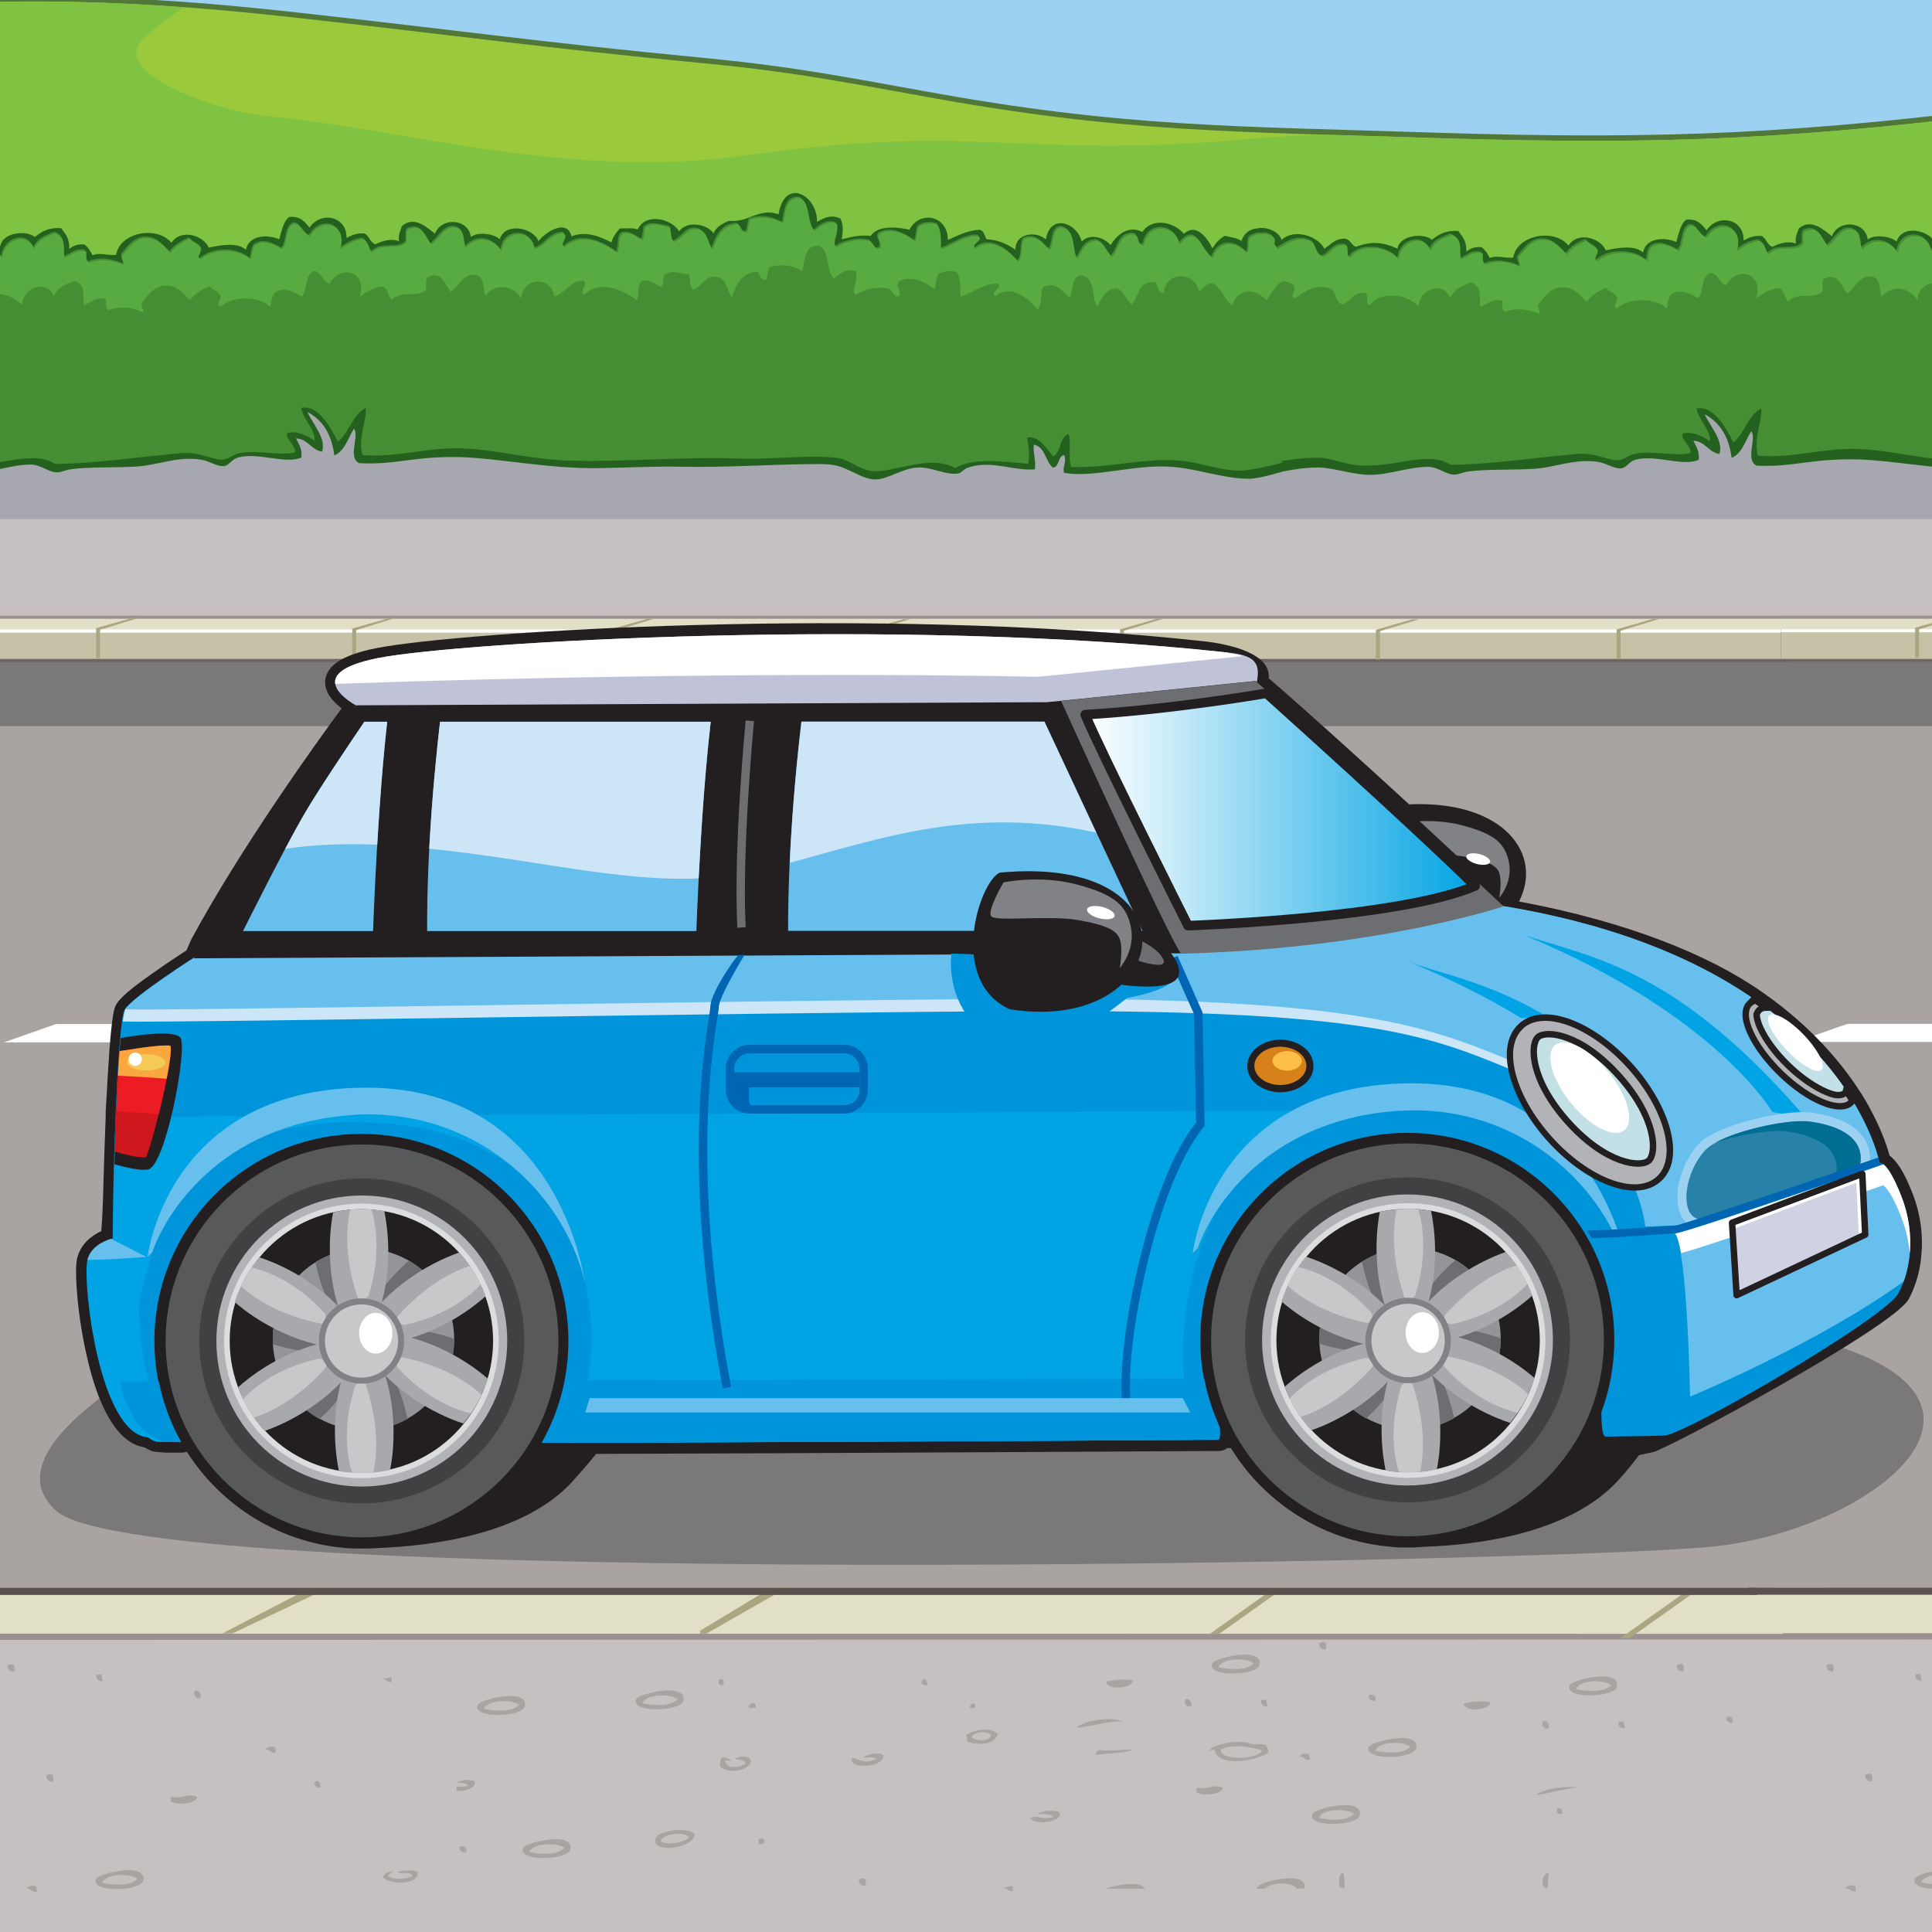 <?xml version="1.0" encoding="UTF-8"?>
<svg id="Layer_2" data-name="Layer 2" xmlns="http://www.w3.org/2000/svg" width="92.86" height="92.86" xmlns:xlink="http://www.w3.org/1999/xlink" viewBox="0 0 92.86 92.86">
  <defs>
    <clipPath id="clippath">
      <rect y="0" width="92.86" height="92.86" fill="none"/>
    </clipPath>
    <clipPath id="clippath-1">
      <path d="M52.16,34.35c.73,1.78,4.94,10.14,4.94,10.14,0,0,10.2-.34,13.8-1.91-2.88-2.85-10.03-9.25-10.03-9.25,0,0-4.38.77-8.71,1.03" fill="none"/>
    </clipPath>
    <linearGradient id="linear-gradient" x1="-103.38" y1="206.65" x2="-102.38" y2="206.65" gradientTransform="translate(1989.67 3911.75) scale(18.74 -18.74)" gradientUnits="userSpaceOnUse">
      <stop offset="0" stop-color="#fff"/>
      <stop offset="1" stop-color="#00a3e3"/>
    </linearGradient>
    <clipPath id="clippath-2">
      <rect y="0" width="92.86" height="92.86" fill="none"/>
    </clipPath>
    <clipPath id="clippath-3">
      <rect y="0" width="92.86" height="92.86" fill="none"/>
    </clipPath>
  </defs>
  <g id="Layer_1-2" data-name="Layer 1">
    <rect y="0" width="92.86" height="92.86" fill="#fff"/>
    <polygon points="4.24 0 4.72 3.42 4.18 13.91 92.86 13.91 92.86 0 4.24 0" fill="#9cd1f1"/>
    <rect y="31.4" width="92.86" height="45.74" fill="#a9a3a1"/>
    <rect y="31.4" width="92.86" height="3.5" fill="#7a7879"/>
    <rect y="29.59" width="85.96" height="2.24" fill="#6e6664"/>
    <rect y="29.59" width="85.96" height="2.08" fill="#c5c2a7"/>
    <rect y="29.59" width="85.96" height=".82" fill="#fff"/>
    <rect y="29.59" width="85.96" height=".66" fill="#e2dfc7"/>
    <rect y="22.58" width="85.96" height="7.16" fill="#98918f"/>
    <rect y="22.43" width="85.96" height="7.16" fill="#c6c1c0"/>
    <polygon points="31.44 29.74 29.58 30.31 29.58 31.67 29.38 31.67 29.38 30.24 31.12 29.74 31.44 29.74" fill="#aaa681"/>
    <polygon points="0 80.98 85.28 80.97 85.28 76.43 0 76.33 0 80.98" fill="#6e6664"/>
    <polygon points="0 80.77 86.83 80.76 86.83 76.43 0 76.33 0 80.77" fill="#c5c2a7"/>
    <polygon points="0 78.83 86.94 78.82 86.94 76.43 0 76.33 0 78.83" fill="#98918f"/>
    <polygon points="0 78.52 87.79 78.53 87.79 76.43 0 76.33 0 78.52" fill="#e2dfc7"/>
    <polygon points="0 78.82 0 92.86 86.29 92.86 86.29 78.8 0 78.82" fill="#c6c1c0"/>
    <polygon points="10.69 78.51 14.95 76.3 15.83 76.3 11.17 78.51 10.69 78.51" fill="#aaa681"/>
    <polygon points="58.15 78.53 61.29 76.3 61.74 76.3 58.6 78.53 58.15 78.53" fill="#aaa681"/>
    <polygon points="33.65 78.52 33.65 78.38 37.09 76.3 37.84 76.3 33.95 78.52 33.65 78.52" fill="#aaa681"/>
    <polygon points="77.89 78.73 81.03 76.5 81.48 76.5 78.34 78.73 77.89 78.73" fill="#aaa681"/>
    <rect x="0" y="76.32" width="85.28" height=".34" fill="#5a524f"/>
    <polygon points="43.74 29.76 41.88 30.33 41.88 31.69 41.69 31.69 41.69 30.26 43.42 29.76 43.74 29.76" fill="#aaa681"/>
    <polygon points="55.88 29.75 54.02 30.32 54.02 31.68 53.83 31.68 53.83 30.25 55.57 29.75 55.88 29.75" fill="#aaa681"/>
    <polygon points="68.19 29.77 66.33 30.34 66.33 31.7 66.13 31.7 66.13 30.27 67.87 29.77 68.19 29.77" fill="#aaa681"/>
    <polygon points="6.67 29.7 4.81 30.27 4.81 31.63 4.62 31.63 4.62 30.19 6.36 29.7 6.67 29.7" fill="#aaa681"/>
    <polygon points="18.98 29.71 17.12 30.29 17.12 31.65 16.93 31.65 16.93 30.21 18.66 29.72 18.98 29.71" fill="#aaa681"/>
    <polygon points="79.75 29.75 77.89 30.32 77.89 31.68 77.7 31.68 77.7 30.25 79.43 29.75 79.75 29.75" fill="#aaa681"/>
    <polygon points="58.76 49.23 56.27 50.1 70.27 50.1 72.89 49.23 58.76 49.23" fill="#fff"/>
    <polygon points="33.85 49.19 31.36 50.06 45.36 50.06 47.98 49.19 33.85 49.19" fill="#fff"/>
    <polygon points="2.69 49.22 .19 50.1 14.19 50.1 16.81 49.22 2.69 49.22" fill="#fff"/>
    <g clip-path="url(#clippath)">
      <path d="M75.75,81.19c.49.1,1.36.18,1.69-.2-.33-.27-1.54-.26-1.69.2M76.17,80.69c.34-.09,1.67-.33,1.55.37-.09.51-2.26.6-2.3.07-.02-.22.28-.32.75-.44M77.81,82.76l.21-.02c.06.1.02.15.09.32-.25.03-.36-.14-.3-.3M74.16,82.72c.22-.04.35.21.26.35-.25.07-.35-.21-.26-.35M83.25,82.81c-.17-.01-.28-.08-.3-.25.2-.16.44.06.3.25M80.85,79.97c.09.06.11.3.04.37-.18-.01-.3-.09-.3-.3.06-.04.13-.07.26-.07M71.63,81.81c0,.41-1.22.5-1.28.07.35-.08.79-.15,1.28-.07M25.44,89.02c.49.1,1.36.18,1.69-.2-.33-.27-1.54-.26-1.69.2M25.87,88.51c.34-.09,1.67-.32,1.55.37-.09.51-2.26.6-2.3.07-.02-.22.28-.32.75-.44M4.91,90.5c.49.1,1.36.18,1.69-.2-.33-.27-1.54-.26-1.69.2M5.34,90c.34-.09,1.67-.33,1.55.37-.09.51-2.25.6-2.3.07-.02-.22.28-.32.75-.44M1.75,90.69l.03.23c-.27.06-.27-.16-.5-.14.07-.16.33-.18.47-.09M22.38,89.04c-.17-.01-.28-.08-.3-.25.2-.16.44.06.3.25M2.48,85.27c.09.06.11.29.05.37-.18-.01-.3-.09-.31-.3.06-.04.14-.07.26-.07M8.24,86.35c.5.15.81-.21,1.24.03-.08.33-.98.39-1.26.21-.03-.11-.01-.18.03-.24M13.23,84l.03.23c-.26.06-.27-.16-.5-.14.07-.16.33-.18.47-.09M4.65,80.5l.21-.02c.06.1.02.15.09.32-.25.03-.36-.14-.31-.3M9.36,81.26c.22-.04.35.21.26.35-.25.07-.35-.21-.26-.35M.62,79.99c.09.06.12.29.05.37-.18-.01-.3-.09-.31-.3.06-.04.13-.07.26-.07M15.15,85.61c.21-.04.25.11.25.3-.23.06-.34-.18-.25-.3M18.89,89.94c-.07.09-.21.14-.24.25.37.16.77.15,1.18-.01-.06-.27-.56-.06-.72-.21.32-.09.7-.1.97,0,.04.68-1.38.61-1.69.25.14-.19.23-.25.5-.28M41.54,90.28c.09.06.11.29.04.37-.18-.01-.3-.09-.3-.3.06-.04.13-.07.26-.07M23.26,82.14c.49.1,1.36.18,1.69-.2-.33-.27-1.54-.26-1.69.2M23.68,81.63c.34-.09,1.67-.33,1.55.37-.09.51-2.26.6-2.3.07-.02-.22.28-.32.75-.44M18.81,80.61l.03.23c-.26.06-.27-.16-.5-.14l.47-.09ZM66.1,84.15c.49.1,1.36.18,1.69-.2-.33-.27-1.54-.26-1.69.2M66.52,83.65c.34-.09,1.67-.33,1.55.37-.09.51-2.25.6-2.3.07-.02-.22.28-.32.75-.44M58.57,80.14c.49.1,1.36.18,1.69-.2-.33-.27-1.54-.26-1.69.2M58.99,79.64c.34-.09,1.67-.33,1.55.37-.09.51-2.25.6-2.3.07-.02-.22.28-.32.75-.44M63.39,87.38c.49.1,1.36.18,1.69-.2-.33-.27-1.54-.26-1.69.2M63.81,86.87c.34-.09,1.67-.32,1.55.37-.09.51-2.25.6-2.3.07-.02-.22.28-.32.75-.44M58.68,84.09c-.07.54,1.73.51,1.99.05-.51-.17-1.4-.35-1.99-.05M60.86,83.89c.04.11.1.2.1.36-.62.38-2.4.72-2.59-.14-.06.02-.18,0-.24.02.22-.33,1.6-.56,2.08-.28.26-.04.48-.03.65.03M22.81,85.61c.1.32-.42.48-.86.47v-.21c.14.02.32.03.57-.05-.13-.11-.33-.14-.57-.13.26-.18.62-.16.86-.08M73.81,86.28c.51-.35,1.36-.43,2.15-.38-.47,0-1.51.31-2.15.38M74.87,86.92c.21-.07.28.17.19.26-.23.08-.28-.16-.19-.26M36.44,88.39l.27-.02.03.23c-.16.05-.1.04-.26.02l-.03-.23ZM50.93,87.11c.15.51-1.26.62-1.41.27.32-.18.52.13,1.12-.06-.16-.14-.44-.15-.77-.12.24-.2.75-.2,1.06-.1M42.46,84.34c.1.63-1.78.74-1.49.14.36.14.77.32,1.18.03-.17-.06-.42-.04-.65-.03.13-.17.74-.28.95-.13M57.54,85.91c.5.15.81-.21,1.24.03-.08.33-.98.39-1.26.21-.03-.11-.01-.18.02-.24M62.93,84.34l.03.23c-.27.06-.27-.16-.5-.14.07-.16.33-.18.47-.09M54.48,84.09c-.42.18-1.01.15-1.79.26-.08-.17.09-.16.13-.24.57.07,1-.03,1.66-.01M31.76,88.51c.44.22,1.05.02,1.37-.17-.15-.37-1.35-.19-1.37.17M33.38,88.13c.08.66-1.93,1-1.89.31.03-.49,1.56-.63,1.89-.31M34.68,84.45c.17.04.39.04.45.19-.13.03-.13-.07-.27-.02.03.44.74.33.98.14-.09-.26-.36-.12-.51-.23.26-.15.63-.16.76.07-.02.54-1.13.67-1.46.32-.07-.22.04-.31.05-.47M54,82.78c-.54-.15-1.61.25-2.28.25.44-.35,1.74-.56,2.28-.25M46.69,83.5c.22.18.9.25.95-.13-.26-.19-.87-.12-.95.13M47.95,83.34c-.16.57-1,.55-1.46.36l-.04-.32c.38-.24,1.14-.39,1.5-.04M60.63,81.71l.21-.02c.06.1.02.15.09.32-.25.03-.36-.14-.3-.3M56.98,81.67c.22-.04.35.21.26.35-.25.07-.35-.21-.26-.35M66.07,81.76c-.17-.01-.28-.08-.3-.25.2-.16.45.06.3.25M46.88,82.04c-.06.07-.19.08-.26.03-.05-.19.29-.3.26-.03M36.32,82.07l-.32.03c-.06-.27.39-.34.32-.03M44.53,80.71c-.03.16.12.19.03.28-.3.09-.4-.31-.03-.28M63.67,78.92c.09.06.11.29.04.37-.18-.01-.3-.09-.31-.3.06-.04.14-.07.26-.07M54.44,80.76c0,.41-1.22.5-1.28.07.35-.08.79-.15,1.28-.07M30.88,81.87c.5.1,1.36.18,1.69-.2-.33-.27-1.54-.26-1.69.2M31.3,81.36c.34-.09,1.67-.33,1.55.37-.09.51-2.25.6-2.3.07-.02-.22.28-.32.75-.44M34.6,80.69s.09.04.17.03c.01.12.06.27-.07.28-.22.01-.2-.24-.09-.32M53.53,90.66c.29-.07,1.3-.26,1.51.12h-1.92c.11-.04.25-.08.41-.12M48.66,90.65l.03.23c-.26.06-.27-.16-.5-.14l.47-.09ZM74.37,90.76c-.36-.04-.27-.66.03-.74.07-.08-.02.63-.03.74M61.15,90.39c.34-.09,1.67-.33,1.55.37l-.37.02c-.2-.33-1.24-.34-1.53,0h-.39c.03-.19.32-.28.75-.39M64.44,90.73c-.11.08-.13-.69.09-.7.13-.02.09.86.07.73-.07,0-.12-.01-.16-.03" fill="#a9a3a1" fill-rule="evenodd"/>
      <rect x="85.6" y="29.57" width="13.72" height="2.24" fill="#6e6664"/>
      <rect x="85.6" y="29.57" width="13.72" height="2.1" fill="#c5c2a7"/>
      <rect x="85.6" y="29.57" width="13.72" height=".82" fill="#fff"/>
      <polygon points="99.32 30.24 85.55 30.24 85.6 29.57 99.32 29.57 99.32 30.24" fill="#e2dfc7"/>
      <polygon points="85.6 22.57 99.32 22.57 99.32 29.74 85.54 29.74 85.6 22.57" fill="#98918f"/>
      <polygon points="85.21 22.41 99.32 22.41 99.32 29.59 85.24 29.59 85.21 22.41" fill="#c6c1c0"/>
      <polygon points="86.51 80.97 85.68 76.31 99.32 76.32 99.32 80.96 86.51 80.97" fill="#6e6664"/>
      <polygon points="86.4 80.95 85.68 76.31 99.32 76.32 99.32 80.94 86.4 80.95" fill="#c5c2a7"/>
      <polygon points="85.68 78.82 85.68 76.31 99.32 76.32 99.32 78.81 85.68 78.82" fill="#98918f"/>
      <polygon points="84.44 78.5 84.44 76.31 99.32 76.32 99.32 78.5 84.44 78.5" fill="#e2dfc7"/>
      <rect x="85.68" y="78.8" width="13.64" height="22.14" fill="#c6c1c0"/>
      <rect x="84.02" y="76.31" width="15.31" height=".34" fill="#5a524f"/>
      <polygon points="94.1 29.68 92.24 30.25 92.24 31.61 92.05 31.61 92.05 30.17 93.79 29.68 94.1 29.68" fill="#aaa681"/>
      <polygon points="99.32 50.08 86.31 50.08 88.8 49.21 99.32 49.21 99.32 50.08" fill="#fff"/>
      <path d="M92.34,90.48c.49.1,1.36.18,1.69-.2-.33-.27-1.54-.26-1.69.2M92.76,89.98c.34-.09,1.67-.33,1.55.37-.09.51-2.26.6-2.3.07-.02-.22.28-.32.75-.44M89.18,90.67l.03.23c-.27.06-.27-.16-.5-.14.07-.16.33-.18.47-.09M89.91,85.25c.09.06.12.29.04.37-.18-.01-.3-.09-.3-.3.06-.04.14-.07.26-.07M95.67,86.33c.5.15.81-.21,1.24.03-.08.33-.98.39-1.26.21-.03-.1-.01-.18.03-.23M92.08,80.48l.21-.02c.06.1.02.15.09.32-.25.03-.36-.14-.3-.3M96.79,81.24c.22-.04.35.21.26.35-.25.07-.35-.21-.26-.35M88.05,79.97c.09.06.11.3.04.37-.18-.01-.3-.09-.3-.3.06-.04.13-.07.26-.07" fill="#a9a3a1" fill-rule="evenodd"/>
      <path d="M-34.68,4.92c3.25-.93,6.3-1.4,10.5-2.03,3.28-.5,5-1.16,8.28-1.6C-4.07-.36,2.84-.69,14.65.64c7.38.82,11.55,1.41,18.95,2.12,4.22.4,6.56.85,10.77,1.61,9.58,1.76,15.02,1.69,24.73,2.01,11.21.35,17.51.02,28.63-1.38,3.48-.42,5.43-.75,8.9-1.29,6.29-.98,9.98.01,16.16-1.49,5.02-1.22,7.93-2.08,13.07-1.96,3.39.06,5.21.73,8.61,1.09.44.04.88.02,1.3-.01l.53,10.09h-.24c-14.38.77-22.48,1.17-36.86,1.93-8.42.44-13.14.35-21.58.4-5.65.05-8.78.6-14.42.9-3.99.21-6.29.19-10.3.12-15.26-.37-23.77,1.85-38.98,2.65l-2.41.13c-5.74.3-8.94.72-14.68,1.02l-3.05.16c-8.11.42-12.72.49-20.83.91l-2.34.12c-4.71.25-7.33,1.02-12.04,1.27-.85.04-1.66.08-2.43.11l-.85-16.21Z" fill="#527839"/>
      <path d="M-34.66,5.18c3.25-.93,6.3-1.4,10.5-2.03,3.28-.49,5-1.16,8.28-1.6C-4.06-.11,2.85-.44,14.66.9c7.38.82,11.55,1.41,18.95,2.12,4.23.4,6.56.85,10.78,1.61,9.58,1.76,15.02,1.69,24.73,2.01,11.21.35,17.51.02,28.63-1.38,3.48-.42,5.43-.75,8.9-1.29,6.29-.98,9.98.01,16.16-1.49,5.02-1.22,7.93-2.08,13.07-1.96,3.39.06,5.21.73,8.61,1.09.44.04.88.02,1.3-.01l.52,9.83h-.24c-14.38.77-22.48,1.17-36.86,1.93-8.42.44-13.14.35-21.58.4-5.65.05-8.78.6-14.42.9-3.99.21-6.29.19-10.3.12-15.26-.37-23.77,1.85-38.97,2.65l-2.41.13c-5.73.3-8.94.72-14.68,1.02l-3.05.16c-8.11.42-12.72.49-20.83.91l-2.34.12c-4.71.25-7.33,1.02-12.04,1.27-.85.04-1.66.08-2.43.11l-.84-15.95Z" fill="#9aca3c"/>
      <path d="M-34.66,5.18c3.25-.93,6.3-1.4,10.5-2.03,3.28-.49,5-1.16,8.28-1.6C-6.13.18.28-.28,8.84.35c-.6.4-1.21.85-1.83,1.38-2.06,1.72,3.41,3.65,6.04,3.88,6.38.58,14.36,3.11,23.11,1.82,11.12-1.54,12.75.26,23.9-.75,1.29-.12,2.42-.17,3.49-.21,1.72.05,3.55.1,5.56.17,11.21.35,17.51.02,28.63-1.38.54-.06,1.05-.13,1.53-.19-1.08.37-2.2.83-3.39,1.44-.38.19-1.12.1-1,.49.47,1.47,2.23,1.18,3.78,1.21,4.01.14,6.19-1.16,10.18-1.51,6.94-.61,12.19-2.35,17.44-4.01.41-.41.88-.74,1.36-.91,1.43-.51,2.49-.82,3.68-1.08,1.38-.15,2.84-.22,4.54-.18,2.08.04,3.57.31,5.2.59-5.46.57-9.89,1.9-14.29,3.3.02.02.04.04.08.07,2.9,2.01,5.55.65,9.12.59,3.88-.06,6.97.14,10,.32l.15,10.91s-23.6.15-37.97.9c-8.42.44-12.1-3.49-20.54-3.44-5.65.05-25.13,10.06-29.13,9.99-15.26-.37-19.36-7.13-34.56-6.33l-2.41.13c-5.73.3-8.94.72-14.68,1.02l-3.05.16c-8.11.42-12.72.49-20.83.91l-2.34.12c-4.71.25-7.33,1.02-12.04,1.27-.85.04-1.66.08-2.43.11l-.84-15.95Z" fill="#80c342"/>
      <rect x="-16.05" y="18.65" width="117.43" height="6.3" fill="#a7a7b0"/>
      <path d="M99.77,11.18c.36-.51,1.28-.37,1.61.04v11.32c-.55,0-1.1,0-1.65,0-1.17-.03-2.46.05-3.78.07-2.4.04-4.83-.48-6.69-.53-2.21-.05-3.11.39-4.84.3-.55-.29.03-1.33-.25-1.65-.29.45-.42,1.05-.94,1.28-.13-1.01-.56-1.71-1.3-2.1.26.56.93,1.29.71,1.91-.54-.09-.66-.6-1.25-.64.12.27.3.48.26.92-.76.34-2.1-.27-3.05,0-.3.08-.42.38-.67.41-.33.04-.69-.24-1.12-.31-1.13-.17-2.07.27-3.05.33-1.09.07-2.24.01-3.18.13-.24.03-.5.17-.73.15-.39-.03-.76-.37-1.19-.37-.86-.01-1.78.34-2.65.38-.93.04-1.82-.34-2.65-.35-.62,0-1.16.09-1.7.19,0,0-1.1.35-1.63.35-1.27,0-2.52-.51-3.84-.58-1.72-.1-3.6.54-5.04.3-.11-.26.14-.51,0-.86-.32.06-.21.55-.54.61-.37-.3-.36-.99-.92-1.11-.04.46.11.72.05,1.19-1.08.08-2.13-.48-3.25-.07-.2.07-.26.25-.47.27-.58.08-1.26-.33-1.92-.29-.68.03-1.36.52-1.93.57-.7.06-1.34-.57-2.11-.69-.45-.07-.95-.04-1.33-.04-1.79.02-4,.17-6.16.12-1.17-.02-2.46.05-3.78.07-2.4.04-4.83-.48-6.69-.53-2.21-.05-3.1.39-4.84.29-.56-.28.03-1.33-.25-1.65-.29.45-.42,1.05-.94,1.28-.13-1.01-.56-1.71-1.3-2.09.26.56.93,1.29.71,1.91-.53-.09-.66-.6-1.25-.64.12.27.3.48.26.92-.76.34-2.1-.27-3.05,0-.3.08-.42.38-.67.41-.33.04-.69-.24-1.12-.31-1.14-.17-2.07.27-3.05.33-1.09.07-2.24.01-3.18.13-.24.03-.5.17-.73.15-.39-.03-.76-.37-1.19-.37-.85-.01-1.78.34-2.65.39-.93.04-1.82-.34-2.65-.34-1.07-.01-1.9.28-2.85.39-1.17.13-3.21.61-4.38.49-.22-.02-.38-.19-.6-.19-.35,0-1,.34-1.32.09-.51-.39.15-.96.21-1.46-.24-.02-.51,0-.6-.19.06-.3.43-4.74.64-4.94-.48-.34-.3-1.06.08-1.39-.7-.14-.27-1.03.08-1.26-.32-.97.82-.94.81-1.67.26-.15.65-.16,1.06-.15.13-.54.65-.7,1.07-.95.03-.3.23-.66.54-.74.27-.07.4.16.86.18.3.01.39-.18.6-.08.31.14.22.53.46.59.42-.53,1.44-.22,1.59.3.64-.59,1.78-.15,2.05.42.32-.18.5-.49,1-.48.27.04.29.32.53.39.75-.29,1.34-.21,1.99.09.09-.62,1.19-.79,1.66-.43.31-.26.66-.47,1.26-.42.2.26.41.5.39.99.18-.14.39-.24.73-.21.17.13.29.31.39.52.38-.15.68.02,1.13-.02.19-1.11,1.99-1.41,2.66-.58.45-.7,1.54-.36,1.79.23.61-.13,1.38-.26,1.79.1.14-.7,1.03-.75,1.6-.5.12-.39.19-.84.47-1.07.56-.06.76.24.99.51.51-.79,1.79-.59,1.78.5.23-.13.47-.25.86-.22.23.11.26.44.53.52.3-.15.72-.3,1.13-.15-.05-.34.08-.51.14-.73.6-.51,1.2.08,1.59.37.31-.82,1.62-.72,1.72.16.36-.28,1.15-.14,1.39.11.26-.86,1.64-.54,1.86.09.35-.45,1.37-1.1,1.59-.23.69-.29,1.41.03,1.92.29.07-.29.24-.48.4-.67.31,0,.65-.04.86.05.39-.84,1.65-.51,1.99.09.38-.54,1.37-.35,1.66.1.12-.33.43-.47.73-.61.93.12,1.45-.65,2.39-.31.29-1.79,1.87-.94,1.85.36.4-.23.73-.35,1.13-.15.16.4.11.59.06.99.52-.12.82-.22,1.39-.16.32-.5,1.21-.45,1.86-.3.5-.95,1.85-.69,1.85.49.47-.2.9-.45,1.53-.49.21.05.23.3.33.46.6.03,1.01.25,1.39.5-.03-.79,1-.92,1.46-.49.2-1.27,1.51-.81,1.72.1.39-.41,1.09-.2,1.39.17.27-.45.84-.99,1.53-.63.48-.74,1.58-.45,1.99.09.59-.54,1.12.18,1.38.7.14-.26.34-.47.6-.61.27.08.59.1.79.25.13-.4.43-.58.75-.6.47-.11,1.07.16,1.18.55.64-.59,1.78-.15,2.05.42.32-.18.5-.49,1-.48.27.04.29.32.53.39.75-.29,1.34-.21,1.99.09.09-.62,1.19-.79,1.66-.43.31-.25.66-.46,1.26-.42.2.26.41.5.39.99.18-.14.39-.24.73-.21.17.13.3.31.39.52.38-.15.67.02,1.13-.02.19-1.11,1.99-1.41,2.66-.58.45-.7,1.54-.36,1.79.23.61-.13,1.38-.26,1.79.1.14-.7,1.02-.75,1.6-.5.12-.39.19-.84.47-1.07.56-.06.76.24.99.51.51-.8,1.79-.59,1.78.49.23-.13.47-.25.86-.22.23.11.26.44.52.52.3-.15.72-.3,1.13-.15-.05-.34.07-.5.14-.73.6-.51,1.2.08,1.59.37.31-.82,1.62-.72,1.72.16.36-.28,1.14-.13,1.39.1.26-.86,1.64-.54,1.86.1.35-.45,1.37-1.1,1.59-.23.69-.3,1.4.03,1.92.29.07-.29.24-.48.4-.67.31,0,.65-.04.86.05.39-.84,1.64-.51,1.99.09" fill="#25611e"/>
      <path d="M61.66,22.23s-1.54.43-2.23.39c-.77-.04-1.46-.28-2.25-.42-1.8-.31-3.56.29-5.7.25-.16-.55.03-1.11-.12-1.59-.46.15-.33.88-.74,1.07-.33-.35-.68-1.01-1.25-.9.09.56.13.83.05,1.26-1.19-.09-2.56-.32-3.51.2-1.1-.56-2.26-.03-3.51.14-1.05.14-1.38-.52-2.18-.62-1.4-.17-3.09.09-4.71.03-2.81-.1-5.5.18-8.15.1-1.66-.05-3.24-.45-4.76-.57-1.91-.15-3.42.45-5.17.3-.25-.75.21-1.71.15-2.26-.66.33-.78,1.19-1.34,1.62-.35-.7-.97-1.81-1.77-1.62.13.57.69,1.05.65,1.58-.29-.23-.87-.52-1.32-.37-.08.28.37.53.39.92-.81.2-1.82-.15-2.72.05-.35.08-.54.38-1,.29-.62-.14-1.05-.36-1.79-.3-1.72.15-4.18.51-6.04.52-1.05-.71-2.74.18-4.51.02-.59-.05-1.27-.35-1.79-.36-2.32-.04-5.21,1.19-7.23.87-.62-.1-1.35.13-1.92-.16.12-.4.34-.69.41-1.13,0-.23-.4-.03-.39-.26.17-.24.02-4.01.17-4.27,0-.31.47-.16.47-.47-.16-.27-.56-.31-.59-.72.16-.27.43-.42.6-.68-.09-.26-.68-.29-.52-.59-.04-.39.5-.22.53-.54.15-.22-.25-.32-.12-.73.17-.25.75-.11.93-.35.03-.25-.27-.17-.19-.46.42-.25.93.14,1.19.04-.12-.84.46-.98,1.07-1.08-.31-.83.88-1.02,1.06-.35.26.04.06-.39.33-.34.41.05.33.58.59.78.29-.35.91-.62,1.33-.29.22.29-.22.51.06.66.49-.29,1.05-.78,1.79-.43.2.21.2.63.52.72.41-.15.49-.63,1.13-.55.11.15-.03.56.19.59.5-.74,1.92-.49,2.32.09.05-.87,1.2-1.28,1.53-.43.25-.49.52-.53,1-.75.55.19.39.65.45,1.18.37-.13.59-.43,1.06-.29,0,.23-.03.46.13.53.6-.23,1.17-.1,1.65.1.04-.21-.12-.23-.06-.46.28-.33.56-.77,1.07-.82.59-.05.9.36,1.25.71.21-.32.57-.51.93-.68.12.2.42.24.53.45.05.24-.28.46,0,.53.64-.54,1.84-.5,2.39.02.07-.21.03-.44.2-.67.47-.33.99-.01,1.32.17.26-.32.14-1.02.54-1.2.32-.11.46.48.79.58.57-.96,1.84-.57,1.45.63.31-.21.61-.42,1.07-.49.29.08.29.45.46.65.46-.51,1.31-.07,1.66-.5.01-.21-.04-.49.07-.6.7-.35.85.4,1.12.71.37-.27.64-.88,1.13-.82.51.07.36.59.52.98.53-.63,1.36-.45,1.72.16.07-1.03,1.47-1.1,1.59-.1.57-.15.7-.74,1.4-.76.26.22-.28.57.06.66.77-.73,1.89-.2,2.51.28.13-.28.01-.79.27-.93.48-.07.63.19.93.31.1-.14.05-.44.14-.6.36-.31.96,0,1.19-.02.04.27.03.59.19.72.44-.17.56-.61,1-.62.64,0,.57.62.85.98.22-.58.45-1.16,1.21-1.22.2.09.13.43.46.39.08-.27.04-.3.14-.6.53-.2,1.17-.09,1.59.17.13-.54.1-1.24.81-1.21.54.23.32,1.21.71,1.58.26-.21.63-.53,1.06-.35.13.46-.28.95-.01,1.13.39-.26,1.02-.42,1.59-.3.19.08.25.53.53.32.05-.34-.22-.39-.06-.66.65-.34,1.31.06,1.72.36.1-.22.07-.56.21-.73.25-.13.55-.18.86-.08.22.32.16.84.19,1.19.57-.2,1.19-.69,1.79-.63.26.24-.41.37-.14.6.79-.61,1.6.12,2.05.62.25-.2.09-.8.27-1.07.65-.29.93.26,1.25.5.2-.34.07-1.01.54-1.07.75.09.49,1.1.78,1.51.22-.38.36-.85.94-.88.38.12.45.55.72.78.36-.36.3-1.14,1.07-1.08.27.05.11.55.46.52.16-1.1,1.55-1.03,1.72-.03.86-1.11,1.06.33,1.58.63.31-.85,1.12-.82,1.66-.23.13-.16.02-.55.14-.73.2-.14.39-.19.55-.17.2-.03.41,0,.58.14.09.12.07.23.03.32.05.08.11.17.15.26.46-.29.99-.67,1.67-.35.2.21.2.63.52.72.41-.15.49-.63,1.13-.55.11.15-.03.56.19.59.5-.74,1.92-.49,2.32.09.05-.87,1.2-1.28,1.53-.43.24-.49.52-.53,1-.75.55.19.4.66.45,1.18.37-.13.59-.43,1.06-.29,0,.23-.02.46.13.53.6-.23,1.17-.1,1.66.1.03-.21-.12-.23-.06-.46.28-.32.56-.77,1.07-.82.59-.06.9.36,1.25.7.21-.32.57-.51.94-.68.12.2.42.24.52.45.05.24-.28.46,0,.53.64-.54,1.84-.5,2.39.02.07-.21.03-.44.21-.67.46-.33.99,0,1.32.17.26-.32.14-1.02.54-1.2.32-.11.46.48.79.58.57-.96,1.84-.57,1.45.63.31-.21.61-.42,1.06-.49.29.08.29.45.46.65.46-.52,1.31-.07,1.66-.5.02-.21-.04-.49.07-.6.7-.35.85.4,1.12.71.37-.28.64-.89,1.13-.82.51.07.36.59.52.98.53-.63,1.36-.45,1.72.16.07-1.03,1.47-1.1,1.59-.1.57-.15.7-.74,1.4-.76.26.22-.28.56.06.66.77-.73,1.89-.2,2.51.28.13-.28.01-.79.27-.93.48-.07.63.19.93.31.11-.14.05-.44.14-.6.36-.31.96,0,1.19-.02.04.27.02.59.19.72.44-.17.56-.61,1-.62.64,0,.57.62.85.98l.03,10.05c-2.36,0-4.64.19-6.88.12-1.66-.05-3.24-.45-4.76-.57-1.91-.15-3.42.46-5.17.3-.25-.75.21-1.71.15-2.26-.66.33-.78,1.19-1.34,1.62-.35-.7-.97-1.81-1.77-1.62.13.57.69,1.05.65,1.58-.29-.23-.87-.52-1.32-.37-.08.28.37.53.39.92-.81.2-1.82-.15-2.72.05-.35.08-.54.38-1,.29-.62-.14-1.05-.36-1.79-.29-1.72.15-4.18.51-6.03.52-1.05-.71-2.74.18-4.51.02-.59-.05-1.27-.35-1.79-.36-.58-.01-1.2.06-1.83.16" fill="#458e34"/>
      <path d="M101.38,11.99v1.39c-.39.04-.52.45-.94.61-.17-.14-.15-.46-.19-.72-.23.02-.84-.28-1.19.02-.09.16-.03.46-.14.6-.29-.12-.45-.38-.92-.31-.26.14-.15.66-.28.93-.63-.48-1.74-1.01-2.51-.28-.34-.1.2-.44-.06-.66-.7.02-.83.61-1.4.76-.13-1-1.52-.94-1.59.1-.36-.61-1.19-.79-1.72-.16-.15-.39,0-.91-.52-.98-.5-.07-.77.54-1.13.82-.27-.3-.42-1.05-1.12-.71-.11.11-.05.39-.07.6-.35.43-1.2-.02-1.66.5-.17-.2-.17-.58-.46-.65-.46.06-.76.28-1.07.49.38-1.2-.88-1.6-1.45-.63-.33-.1-.47-.69-.79-.58-.4.18-.28.88-.54,1.2-.34-.18-.86-.5-1.32-.17-.17.23-.13.46-.2.67-.55-.52-1.74-.55-2.39-.02-.27-.07.06-.28,0-.53-.11-.22-.4-.25-.53-.45-.37.17-.72.36-.93.68-.35-.35-.67-.76-1.25-.7-.51.05-.79.49-1.07.82-.06.23.1.25.06.46-.49-.21-1.05-.33-1.66-.1-.15-.06-.13-.3-.13-.53-.47-.14-.69.15-1.06.29-.06-.53.1-.99-.45-1.18-.48.22-.76.26-1,.75-.33-.85-1.48-.44-1.53.43-.4-.58-1.82-.83-2.32-.08-.22-.04-.08-.44-.19-.59-.64-.08-.72.4-1.13.55-.32-.09-.32-.5-.52-.72-.74-.35-1.31.14-1.79.43-.27-.15.16-.37-.06-.66-.15-.11-.32-.15-.49-.15-.31.04-.68.77-.79.91-.54-.59-1.35-.62-1.66.23-.52-.3-.72-1.74-1.58-.63-.17-.99-1.57-1.06-1.72.04-.35.02-.19-.47-.46-.52-.78-.05-.71.72-1.07,1.08-.27-.23-.35-.66-.72-.78-.58.03-.71.5-.94.88-.29-.41-.03-1.42-.78-1.51-.48.07-.34.74-.54,1.07-.33-.24-.61-.8-1.26-.51-.18.27-.02.87-.28,1.07-.45-.51-1.26-1.23-2.05-.62-.27-.23.4-.36.14-.6-.6-.06-1.22.43-1.79.63-.03-.35.03-.87-.19-1.19-.31-.1-.61-.04-.86.08-.14.17-.11.52-.21.73-.41-.3-1.07-.7-1.72-.36-.16.27.11.32.06.66-.27.21-.34-.24-.53-.32-.57-.12-1.2.04-1.59.3-.27-.18.14-.66.01-1.13-.44-.18-.81.15-1.06.35-.39-.37-.18-1.35-.71-1.58-.71-.03-.67.67-.81,1.21-.42-.26-1.06-.36-1.59-.17-.1.3-.06.33-.14.6-.33.04-.26-.3-.46-.39-.75.06-.98.63-1.2,1.22-.28-.35-.21-.98-.85-.98-.44,0-.56.44-1,.62-.17-.14-.15-.46-.19-.73-.23.03-.83-.28-1.19.02-.09.16-.03.46-.14.6-.29-.12-.45-.38-.92-.31-.26.15-.15.66-.27.93-.63-.48-1.74-1.01-2.51-.28-.34-.1.2-.44-.06-.66-.7.02-.83.6-1.4.76-.13-1-1.52-.94-1.59.1-.36-.61-1.19-.79-1.72-.16-.16-.39,0-.91-.52-.98-.5-.07-.77.54-1.14.82-.27-.31-.42-1.05-1.12-.71-.11.11-.06.39-.07.6-.35.43-1.2-.02-1.66.5-.17-.2-.17-.58-.46-.65-.46.06-.76.28-1.07.49.38-1.2-.88-1.6-1.45-.63-.33-.1-.47-.69-.79-.58-.4.18-.28.88-.54,1.2-.34-.18-.86-.51-1.32-.17-.17.23-.13.46-.2.67-.55-.52-1.74-.56-2.39-.02-.27-.07.05-.29,0-.53-.11-.22-.4-.25-.53-.45-.37.17-.72.36-.93.68-.35-.35-.67-.76-1.25-.7-.51.05-.79.49-1.07.82-.06.23.1.25.06.46-.49-.21-1.05-.33-1.66-.1-.15-.07-.13-.3-.13-.53-.47-.14-.69.15-1.06.29-.06-.53.1-.99-.45-1.18-.48.22-.76.26-1,.75-.33-.85-1.48-.44-1.53.43-.4-.58-1.82-.83-2.32-.09-.22-.04-.08-.44-.19-.59-.64-.08-.72.4-1.13.55-.32-.09-.32-.5-.52-.72-.74-.35-1.31.14-1.79.43-.27-.15.16-.37-.06-.66-.42-.33-1.04-.06-1.33.29-.26-.2-.18-.73-.59-.78-.28-.05-.07.38-.34.34-.18-.67-1.37-.47-1.06.35-.61.11-1.19.25-1.07,1.08-.26.1-.77-.29-1.19-.04-.07.29.22.21.19.46-.18.24-.76.1-.93.35-.13.4.28.51.12.73-.04.32-.57.15-.54.54-.16.3.43.33.52.59-.17.25-.6,3.66-.63,4.01-.07.53-.63.58-.61,1.21.15.12.37.16.61.18-.34,0-.68,0-.98-.15.12-.4.34-.69.41-1.13,0-.23-.4-.03-.39-.26.17-.24.02-4.01.17-4.27,0-.31.47-.16.47-.47-.16-.27-.56-.31-.59-.72.16-.27.43-.42.6-.68-.09-.26-.68-.29-.52-.59-.04-.39.5-.22.54-.54.15-.22-.25-.32-.12-.73.17-.25.75-.11.93-.35.03-.25-.27-.17-.19-.46.42-.25.93.14,1.19.04-.12-.83.46-.97,1.07-1.08-.31-.83.88-1.02,1.06-.35.26.04.06-.39.34-.34.4.05.33.58.59.78.29-.35.91-.62,1.33-.29.22.29-.22.51.06.66.49-.29,1.05-.78,1.79-.43.2.21.2.63.52.72.41-.15.49-.63,1.13-.55.11.15-.03.56.19.59.5-.74,1.92-.49,2.32.09.05-.87,1.2-1.28,1.53-.43.25-.49.52-.53,1-.75.55.19.4.66.45,1.18.37-.13.59-.43,1.06-.29,0,.23-.03.46.13.53.6-.23,1.17-.1,1.66.1.03-.21-.12-.23-.06-.46.28-.32.56-.77,1.07-.82.59-.06.9.36,1.25.7.21-.32.57-.51.93-.68.12.21.42.24.53.45.05.24-.28.46,0,.53.64-.54,1.84-.5,2.39.02.07-.21.03-.44.2-.67.47-.33.99,0,1.32.17.26-.32.14-1.02.54-1.2.32-.11.46.48.79.58.57-.96,1.83-.57,1.45.63.31-.21.61-.42,1.07-.49.29.08.29.45.46.65.46-.52,1.31-.07,1.66-.5.02-.21-.04-.49.07-.6.7-.35.85.4,1.12.71.37-.27.64-.88,1.14-.82.51.07.36.59.52.98.53-.63,1.36-.45,1.72.16.07-1.03,1.47-1.1,1.59-.1.57-.15.7-.74,1.4-.76.26.22-.28.56.06.66.77-.73,1.89-.2,2.52.28.13-.27.01-.79.27-.93.48-.07.63.19.93.31.11-.14.05-.44.14-.6.36-.31.96,0,1.19-.02.04.27.03.59.19.72.44-.17.56-.61,1-.62.64,0,.57.62.85.98.22-.58.45-1.16,1.2-1.22.2.08.13.43.46.39.08-.27.04-.3.14-.6.53-.19,1.17-.09,1.59.17.13-.54.1-1.24.81-1.21.53.23.32,1.21.71,1.58.26-.21.63-.53,1.06-.35.13.47-.28.95-.01,1.13.39-.26,1.02-.42,1.59-.3.19.08.25.53.53.32.05-.34-.22-.39-.06-.66.65-.34,1.31.06,1.72.36.1-.22.06-.56.2-.73.25-.13.55-.18.86-.08.22.32.16.84.19,1.19.57-.2,1.19-.69,1.79-.63.26.24-.41.37-.14.6.79-.6,1.6.12,2.05.62.25-.2.09-.8.28-1.07.65-.29.93.27,1.25.51.2-.33.07-1.01.54-1.07.75.09.49,1.1.78,1.51.22-.38.36-.85.94-.88.38.12.45.55.72.78.36-.36.3-1.13,1.07-1.08.27.05.11.55.46.52.16-1.1,1.55-1.03,1.72-.03.86-1.11,1.06.33,1.58.63.31-.85,1.12-.82,1.66-.23.13-.16.02-.55.14-.73.2-.14.39-.19.55-.17.2-.03.41,0,.58.14.09.12.07.23.04.32.05.08.11.17.15.26.46-.29.99-.67,1.67-.36.2.22.2.63.52.72.41-.15.49-.63,1.13-.55.11.15-.03.56.19.59.5-.74,1.92-.49,2.32.09.05-.87,1.2-1.28,1.53-.43.25-.49.52-.53,1-.75.55.19.39.66.45,1.18.37-.14.59-.43,1.06-.29,0,.23-.02.46.13.53.6-.23,1.17-.11,1.66.1.03-.21-.12-.23-.06-.46.28-.32.56-.77,1.07-.82.59-.05.9.36,1.25.71.21-.33.57-.51.94-.68.12.2.42.24.53.45.05.25-.28.46,0,.53.64-.54,1.84-.5,2.39.02.07-.21.03-.44.2-.67.47-.33.99,0,1.32.17.26-.32.14-1.02.54-1.2.32-.11.46.48.79.58.57-.96,1.83-.57,1.45.63.31-.21.61-.42,1.07-.49.29.08.29.45.46.65.46-.52,1.31-.07,1.66-.5.02-.21-.04-.49.07-.6.7-.35.85.4,1.12.71.37-.28.64-.89,1.13-.82.51.07.36.59.52.98.53-.62,1.36-.45,1.72.16.07-1.03,1.47-1.1,1.59-.1.57-.15.7-.74,1.4-.76.26.22-.28.57.06.66.77-.73,1.89-.2,2.51.28.13-.28.02-.79.28-.93.48-.07.63.19.92.31.11-.14.05-.44.14-.6.36-.3.96,0,1.19-.02.04.27.02.59.19.73.44-.18.56-.61,1-.62.64,0,.57.62.85.98l.03-.09Z" fill="#58ab40"/>
      <path d="M13.46,62.38s-15.13,6.39-10.74,10.25c4.39,3.85,72.02,2.46,79.55,1.71,7.53-.75,15.42-6.85,5.6-9.78-9.82-2.93-74.42-2.18-74.42-2.18" fill="#7a7879" fill-rule="evenodd"/>
      <path d="M8.99,69.77c-.08.03-.17.05-.28.05h-.75s-.37-.03-.37-.03c-.17-.01-.27-.04-.3-.05-.11-.04-.22-.1-.33-.17-.79-.12-1.36-.77-1.76-1.48-.44-.78-.77-1.78-1-2.79-.47-1.97-.63-4.16-.5-4.8.18-.73.72-1.12,1.17-1.33.08-1.07.1-2.16.13-3.23l.02-.62.06-1.68v-.24c.04-.61.07-1.19.1-1.73l.08-1.19.05-.63c.03-.32.06-.6.09-.82.02-.17.05-.32.07-.42.04-.18.09-.3.14-.37.14-.22.42-.47.69-.69.29-.24.65-.5,1.02-.76.63-.45,1.29-.88,1.64-1.11l.24-.54c2.39-4.43,6.1-9.58,7.22-11.09-.3-.24-.71-.61-.78-1.1-.07-.46.17-.86.59-1.14.4-.27,1.01-.49,1.87-.66,3.98-.78,23.77-2.07,39.74-.33,1.29.14,3.26.6,3.14,1.78,1.72,1.48,4.39,3.9,6.75,6.06,4.56-.2,6.45,2.4,5.28,4.67,5.15.96,9.11,2.54,11.71,4.37l.5.36c1.86,1.39,3.13,2.85,3.99,4.12.11.17.22.33.32.49.81,1.33,1.16,2.39,1.29,2.87.35.27.68.75,1.09,1.78.4,1.02.53,2.05.44,2.99-.04.53-.15,1.02-.32,1.48-.08.23-.18.45-.29.65-.73,1.37-11.86,7.35-12.31,7.36l-.65.14c-.35.45-.46.61-1,1.21-2.36,2.6-6.9,3.11-9.25,3.19-.27.02-.55.04-.83.04-.3,0-.59,0-.88-.04-3.23-.28-6.02-2.11-7.62-4.74h-.22c-.12.11-.26.14-.38.14,0,0-20.96.12-29.95.14-.31.39-.69.83-1.13,1.32-2.36,2.6-6.9,3.1-9.25,3.2-.27.02-.55.03-.83.03-.3,0-.59,0-.88-.03-3.17-.28-5.91-2.04-7.52-4.59" fill="#231f20"/>
      <path d="M67.65,54.45c5.49,0,9.95,4.45,9.95,9.95s-4.45,9.95-9.95,9.95-9.95-4.45-9.95-9.95,4.45-9.95,9.95-9.95" fill="#231f20"/>
      <path d="M17.39,54.5c5.49,0,9.95,4.45,9.95,9.95s-4.45,9.95-9.95,9.95-9.95-4.45-9.95-9.95,4.45-9.95,9.95-9.95" fill="#231f20"/>
      <path d="M66.82,73.8s7.41.42,10.54-3.03c2.28-2.51,2.69-3.71,2.69-3.71l-7.41-5.22-5.82,11.96Z" fill="#231f20" fill-rule="evenodd"/>
      <path d="M16.56,73.85s7.41.42,10.54-3.03c2.28-2.51,2.69-3.71,2.69-3.71l-7.41-5.22-5.82,11.96Z" fill="#231f20" fill-rule="evenodd"/>
      <path d="M69.49,41.36c1.38,1.32,2.78,2.2,2.78,2.2,16.29,2.68,18.07,12.33,18.07,12.33,0,0,.36-.14,1.04,1.59.68,1.73.5,3.51-.14,4.69-.64,1.18-10.06,6.69-11.24,6.83-.13.01-1.14.03-2.82.05-.16,0-.21-.49-.21-1.18.4-1.08.62-2.25.62-3.47,0-5.49-4.45-9.95-9.95-9.95s-9.95,4.45-9.95,9.95c0,1.5.33,2.92.92,4.19.03.38.01.61-.08.61-10.32.07-22.58.12-32.5.15.82-1.45,1.29-3.12,1.29-4.9,0-5.49-4.45-9.95-9.95-9.95s-9.95,4.45-9.95,9.95c0,1.77.46,3.43,1.27,4.87-.76-.01-1.19-.03-1.25-.05-.68-.27-1.45-1.18-1.86-4.28-.41-3.09,0-15.84.41-16.47.41-.64,3.46-2.58,3.46-2.58.62-1.15,1.33-2.4,2.07-3.68l57.95-.9Z" fill="#0095da" fill-rule="evenodd"/>
      <path d="M57.36,69.21c-9.6.06-20.7.11-29.98.14.56-1.32,1.55-4.31.74-7.69-1.09-4.55-4.55-7.92-11.77-7.72-7.22.2-8.9,5.74-9.2,6.83-.09.34-.34,1.05-.48,2.03.22,6,2.29,5.85,1.14,6.23l.15.28c-.29,0-.46-.02-.49-.03-.11-.04-.22-.1-.33-.19-2.39-.15-3.16-7.4-2.95-8.46.13-.68.79-.98,1.25-1.11.01-1.92.06-4,.14-5.84l59.05-.31s-5.35,1.09-7.12,7.22c-1.01,3.49-.65,6.61-.14,8.63" fill="#00a3e3"/>
      <path d="M67.08,39.18c8.44-.78,7.2,6.75.41,5.68-2.6-1.19-1.26-5.32-.41-5.68" fill="#231f20" fill-rule="evenodd"/>
      <path d="M68.24,39.47c.56-.02,1.3,0,2.04.2,1.51.4,2.07.83,2.25,1.8.18.96-.47,1.68-.47,1.68,0,0,.13-.68.02-1.12-.1-.44-.57-.66-1.78-.87l-.29-.04-1.77-1.64Z" fill="#808285" fill-rule="evenodd"/>
      <path d="M70.48,41.15c.03-.13.31-.18.63-.1.31.08.54.25.51.38-.03.13-.31.18-.63.1-.31-.08-.54-.25-.51-.38" fill="#fff"/>
      <path d="M58.21,64.4c0-5.21,4.22-9.44,9.44-9.44s9.44,4.23,9.44,9.44-4.23,9.44-9.44,9.44-9.44-4.23-9.44-9.44" fill="#58595b" fill-rule="evenodd"/>
      <path d="M59.84,64.4c0-4.31,3.5-7.81,7.81-7.81s7.81,3.5,7.81,7.81-3.5,7.81-7.81,7.81-7.81-3.49-7.81-7.81" fill="#414042" fill-rule="evenodd"/>
      <path d="M60.66,64.4c0-3.86,3.13-6.99,6.99-6.99s6.99,3.13,6.99,6.99-3.13,7-6.99,7-6.99-3.13-6.99-7" fill="#b1b3b6" fill-rule="evenodd"/>
      <path d="M17.12,33.91s-2.87-1.5,1.05-2.28c3.92-.77,24.89-2,40.82-.27,1.31.14,1.63.47,1.4,1.51.16.13-.21.68-.03.83l-6.58.9-37.21.18.55-.88Z" fill="#c0c3d8"/>
      <path d="M16.11,32.86c-.06-.43.36-.89,2.05-1.23,3.92-.77,24.89-2,40.82-.27.09.06.6.08.73.18l-9.81.99s-14-.35-33.79.34" fill="#fff"/>
      <path d="M6.23,48.3s.08-.04.12-.06c.99-.47,3.12-1.73,3.12-1.73.62-1.14,1.33-2.4,2.07-3.68l21.69-.66c1.54,0,3.02,0,4.41,0,10.04,0,16.71,1.32,19.54,1.48,2.82.16,9.18,2.59,13.96,5.02,4.79,2.43,5.23,4.85,5.23,4.85,0,0-.83-.94-4.52-2.43-3.69-1.49-7.22-2.57-22.75-2.49-13.34.07-40.89.57-43.2.5.04-.31.08-.51.13-.58.04-.07.12-.14.21-.22" fill="#cce5f7"/>
      <path d="M6.01,48.52c.41-.64,3.46-2.58,3.46-2.58.62-1.15,1.33-2.41,2.07-3.68l21.69-.66c1.54,0,3.02,0,4.41,0,10.04,0,16.71,1.32,19.54,1.48,2.82.16,9.18,2.59,13.96,5.02,4.79,2.43,5.1,5.41,5.1,5.41,0,0-.47-1.26-4.16-2.75-3.69-1.49-7.45-2.82-22.99-2.75-13.95.07-43.16.62-43.08.49" fill="#66bfec"/>
      <path d="M69.41,41.24c1.38,1.32,2.86,2.31,2.86,2.31,14.79,2.44,17.61,10.61,18.01,12.1-3.45,1.19-9.48,3.26-9.73,3.26-.1,0-.67.01-1.47.04-.09-.76-.86-4.96-6.54-8.71-6.28-4.14-15.29-4.55-15.29-4.55l-1.99-3.91,14.15-.54Z" fill="#66bfec"/>
      <path d="M90.52,55.96c.17.13.46.5.86,1.52.58,1.47.53,2.97.12,4.11-4.14,3-10.27,5.54-10.27,5.54,0,0-.12-7.08-.73-7.85.28,0,3.37-1.04,6.33-2.05,1.32-.45,2.63-.9,3.68-1.27" fill="#66bfec"/>
      <path d="M9.32,46.07l.31-.72c2.82-5.23,7.49-11.45,7.49-11.45l33.21-.15,10.02-1.02c3.53,3,11.92,10.81,11.92,10.81l-15.29,2.28-47.66.24Z" fill="#231f20"/>
      <path d="M51,33.69l9.35-.95c3.53,3,11.92,10.82,11.92,10.82,0,0-5.97,2.03-15.5,2.28-.53-.61-5.77-12.15-5.77-12.15" fill="#6d6e71"/>
    </g>
    <g clip-path="url(#clippath-1)">
      <rect x="52.16" y="33.32" width="18.74" height="11.17" fill="url(#linear-gradient)"/>
    </g>
    <g clip-path="url(#clippath-2)">
      <path d="M60.87,33.32s-4.38.77-8.71,1.03c.73,1.78,4.94,10.14,4.94,10.14,0,0,10.2-.34,13.8-1.91-2.88-2.85-10.03-9.26-10.03-9.26Z" fill="none" stroke="#231f20" stroke-linecap="round" stroke-linejoin="round" stroke-width=".46"/>
      <path d="M54.9,44.74h-.33s-16.69,0-16.69,0c-.01-3.87.37-7.85.64-10.06h11.68l4.71,10.06ZM21.15,34.69h13.01c-.36,3.13-.57,6.92-.69,10.06h-12.94c-.02-3.84.36-7.8.62-10.06M17.5,34.69h1.11c-.35,3.15-.56,6.94-.68,10.06h-6.25s2.04-4.09,2.97-5.67c.68-1.16,2.14-3.33,2.86-4.39" fill="#66bfec"/>
      <path d="M84.08,48.25c.08-.08.18-.14.31-.17,2.34,1.64,3.78,3.39,4.66,4.82-.02.03-.04.06-.06.08-.52.54-2.04-.08-3.39-1.39-1.35-1.31-2.03-2.8-1.51-3.34" fill="#c4e0e7"/>
      <path d="M90.52,55.96c.17.13.46.5.86,1.52.37.94.49,1.9.41,2.76-.05-.57-.18-1.16-.41-1.75-.4-1.02-.69-1.39-.86-1.52-1.05.36-2.36.81-3.68,1.27-2.54.87-5.17,1.76-6.04,1.99-.08-.47-.17-.81-.28-.95.28,0,3.37-1.04,6.33-2.05,1.32-.45,2.63-.9,3.68-1.27" fill="#fff"/>
      <path d="M38.52,34.69h11.68l2.49,5.33c-5.93-1.3-10.27.25-14.73,1.45.12-2.71.38-5.19.56-6.78M21.15,34.69h13.01c-.27,2.33-.45,5.01-.58,7.53-3.86.16-7.82-.9-12.95-1.43.13-2.42.35-4.62.52-6.1M17.5,34.69h1.11c-.21,1.84-.36,3.89-.48,5.91-1.78-.07-3.24.02-4.42.2.35-.67.69-1.28.94-1.71.68-1.16,2.14-3.33,2.86-4.39" fill="#cce5f7"/>
      <path d="M73.29,44.96c3.32,1.09,7.39,1.62,13.56,8.84-.57-.18-1.66-.35-1.66-.35,0,0-2.71-4.68-11.9-8.49" fill="#00a3e3" fill-rule="evenodd"/>
      <path d="M67.82,46.28c2.67.88,5.83,1.39,10.17,5.31,1.06.95-.2.3-.81-.38-1.33-1.47-2.92-2.32-4.07-2.28-1.46-.89-3.21-1.8-5.3-2.66" fill="#00a3e3" fill-rule="evenodd"/>
      <path d="M84.08,48.25c.08-.08.18-.14.31-.17.17.12.33.23.49.35-.21,0-.37.1-.45.32,0,.12.03.33.18.66.24.53.7,1.18,1.34,1.8.64.62,1.31,1.06,1.84,1.28.19.08.33.12.45.14.29.03.45-.05.49-.21.11.16.21.32.31.48-.02.03-.04.06-.06.08-.52.54-2.04-.08-3.39-1.39-1.35-1.31-2.03-2.8-1.51-3.34" fill="#b1b3b6"/>
      <path d="M84.08,48.25c.08-.08.18-.14.31-.17.17.12.33.23.49.35-.21,0-.37.1-.45.32,0,.12.03.33.18.66.24.53.7,1.18,1.34,1.8.64.62,1.31,1.06,1.84,1.28.19.08.33.12.45.14.29.03.45-.05.49-.21.11.16.21.32.31.48-.02.03-.04.06-.06.08-.52.54-2.04-.08-3.39-1.39-1.35-1.31-2.03-2.8-1.51-3.34Z" fill="none" stroke="#231f20" stroke-miterlimit="3.86" stroke-width=".31"/>
      <path d="M58.63,68.59c.03.38.01.61-.08.61-10.37.07-22.62.12-32.49.15.52-.92.9-1.94,1.11-3.01l30.71-.08c.16.82.41,1.6.75,2.34" fill="#0095da"/>
      <path d="M8.71,69.31c-.59-.01-.93-.03-.97-.04-.57-.23-1.56-.89-1.99-2.88h1.88c.21,1.04.57,2.02,1.08,2.92" fill="#0095da"/>
      <path d="M7.96,64.45c0-5.21,4.22-9.44,9.44-9.44s9.44,4.23,9.44,9.44-4.22,9.44-9.44,9.44-9.44-4.23-9.44-9.44" fill="#58595b" fill-rule="evenodd"/>
      <path d="M9.58,64.45c0-4.31,3.5-7.81,7.81-7.81s7.81,3.49,7.81,7.81-3.5,7.81-7.81,7.81-7.81-3.5-7.81-7.81" fill="#414042" fill-rule="evenodd"/>
      <path d="M10.4,64.45c0-3.86,3.13-6.99,6.99-6.99s6.99,3.13,6.99,6.99-3.13,7-6.99,7-6.99-3.13-6.99-7" fill="#b1b3b6" fill-rule="evenodd"/>
      <path d="M36.24,34.67s-.59,6.15-.4,9.9l-.4.02c-.2-3.77.4-9.96.4-9.96l.4.03Z" fill="#6d6e71"/>
      <path d="M35.79,45.89s-1.24,2.02-1.24,2.51c0,.3-.4,2.01-.52,5.08-.12,3.06.03,7.47,1.11,13.18l-.4.08c-1.09-5.76-1.24-10.2-1.12-13.28.12-3.06.52-4.76.52-5.06,0-.58.95-2.04,1.34-2.49l.3-.02Z" fill="#0066b3"/>
      <path d="M56.6,45.95l1.2,2.71.1,5.46s-.41.44-.92,1.4c-.51.98-1.17,2.54-1.76,4.9-1.17,4.7-.88,6.95-.88,6.95l-.4.05s-.31-2.3.89-7.1c.44-1.77,1.4-4.85,2.66-6.36l-.1-5.22-1.17-2.63.37-.16Z" fill="#0066b3"/>
      <polygon points="28.34 67.2 56.85 67.2 57.21 67.89 28.13 67.89 28.34 67.2" fill="#66bfec" fill-rule="evenodd"/>
      <path d="M85.9,50.5c-.69-.72-1.08-1.47-.86-1.69.22-.21.96.2,1.65.92.69.72,1.08,1.48.86,1.69-.22.21-.96-.2-1.65-.92" fill="#fff" fill-rule="evenodd"/>
      <path d="M10.77,64.45c0-3.64,2.95-6.6,6.6-6.6s6.6,2.96,6.6,6.6-2.96,6.6-6.6,6.6-6.6-2.95-6.6-6.6" fill="#dcddde"/>
      <path d="M11.04,64.45c0-3.5,2.83-6.33,6.33-6.33s6.33,2.84,6.33,6.33-2.84,6.33-6.33,6.33-6.33-2.83-6.33-6.33" fill="#231f20"/>
      <path d="M13.11,64.37c0-2.41,1.95-4.36,4.36-4.36s4.36,1.95,4.36,4.36-1.95,4.36-4.36,4.36-4.36-1.95-4.36-4.36" fill="#939598"/>
      <path d="M18.59,65.74c-.13-.51.22-1.26.43-1.65-.46-.27-.93-.99-1.1-1.27-.45.31-1.42.35-1.74.36.07.5-.32,1.29-.51,1.65.47.19.97.93,1.18,1.27.45-.31,1.41-.35,1.74-.36M13.11,64.37c0-.92.29-1.78.77-2.48.66.25,1.39.61,2.1,1.12-.42-.81-.67-1.63-.82-2.34.67-.42,1.46-.66,2.3-.66.15,0,.29,0,.44.02.12.7.19,1.53.11,2.42.51-.76,1.1-1.38,1.64-1.86.83.48,1.48,1.22,1.85,2.12-.48.4-1.07.82-1.77,1.18.78.07,1.5.25,2.1.46,0,1.02-.33,1.93-.89,2.67-.67-.25-1.43-.61-2.17-1.13.41.8.67,1.6.82,2.31-.63.35-1.35.55-2.13.55-.21,0-.42-.01-.63-.04-.1-.62-.14-1.34-.08-2.11-.43.64-.93,1.18-1.39,1.61-.83-.46-1.5-1.19-1.89-2.07.5-.4,1.1-.8,1.79-1.13-.8-.05-1.53-.21-2.15-.4,0-.07,0-.14,0-.22" fill="#6d6e71"/>
      <path d="M16.31,62.97c-.72-2.16-.4-4.19-.3-4.7.44-.1.89-.15,1.36-.15.37,0,.74.03,1.1.09.14.67.44,2.61-.21,4.69-.58.33-1.95.06-1.95.06" fill="#a7a9ac" fill-rule="evenodd"/>
      <path d="M17.18,62.33c-.84-2.49-.35-4.19-.35-4.19.18-.01.36-.02.54-.02.16,0,.33,0,.48.02.16.5.53,2.03-.14,4.14-.33.42-.54.06-.54.06" fill="#c7c8ca" fill-rule="evenodd"/>
      <path d="M16.64,66.17c-1.51,1.71-3.43,2.44-3.93,2.61-.3-.33-.57-.7-.8-1.1-.19-.32-.34-.66-.47-1,.51-.46,2.03-1.69,4.17-2.16.57.34,1.03,1.65,1.03,1.65" fill="#a7a9ac" fill-rule="evenodd"/>
      <path d="M15.66,65.73c-1.74,1.97-3.46,2.4-3.46,2.4-.1-.15-.2-.3-.29-.45-.08-.14-.16-.28-.23-.43.35-.39,1.49-1.47,3.65-1.95.53.08.32.43.32.43" fill="#c7c8ca" fill-rule="evenodd"/>
      <path d="M15.5,64.68c-2.23-.45-3.83-1.75-4.22-2.1.14-.43.32-.84.55-1.25.19-.32.4-.63.63-.9.65.21,2.48.92,3.96,2.53,0,.66-.92,1.72-.92,1.72" fill="#a7a9ac" fill-rule="evenodd"/>
      <path d="M15.39,63.61c-2.58-.52-3.8-1.79-3.8-1.79.07-.16.16-.32.25-.48.08-.14.17-.28.26-.41.51.11,2.02.56,3.51,2.19.2.5-.22.5-.22.5" fill="#c7c8ca" fill-rule="evenodd"/>
      <path d="M18.46,65.95c.72,2.16.4,4.19.29,4.7-.44.1-.89.15-1.36.15-.37,0-.74-.03-1.1-.09-.14-.67-.44-2.61.21-4.69.58-.33,1.95-.06,1.95-.06" fill="#a7a9ac" fill-rule="evenodd"/>
      <path d="M17.59,66.58c.84,2.5.35,4.19.35,4.19-.18.01-.36.02-.54.02-.16,0-.33,0-.48-.02-.16-.5-.53-2.03.14-4.14.33-.42.54-.06.54-.06" fill="#c7c8ca" fill-rule="evenodd"/>
      <path d="M19.23,64.17c2.23.45,3.83,1.75,4.22,2.1-.14.43-.32.84-.55,1.25-.19.32-.4.63-.63.9-.65-.21-2.48-.92-3.96-2.53,0-.66.92-1.72.92-1.72" fill="#a7a9ac" fill-rule="evenodd"/>
      <path d="M19.34,65.24c2.58.52,3.8,1.8,3.8,1.8-.08.16-.16.32-.25.48-.08.14-.17.28-.26.41-.51-.11-2.02-.56-3.51-2.19-.2-.5.22-.5.22-.5" fill="#c7c8ca" fill-rule="evenodd"/>
      <path d="M18.15,62.81c1.5-1.7,3.43-2.44,3.92-2.61.3.33.57.7.8,1.1.19.32.34.66.47,1-.51.46-2.03,1.69-4.17,2.16-.57-.34-1.03-1.66-1.03-1.66" fill="#a7a9ac" fill-rule="evenodd"/>
      <path d="M19.13,63.25c1.74-1.97,3.46-2.4,3.46-2.4.1.15.2.3.29.45.08.14.16.28.23.43-.35.39-1.49,1.47-3.65,1.95-.53-.08-.32-.44-.32-.44" fill="#c7c8ca" fill-rule="evenodd"/>
      <path d="M15.47,64.45c0-1.05.85-1.9,1.9-1.9s1.91.85,1.91,1.9-.85,1.91-1.91,1.91-1.9-.85-1.9-1.91" fill="#c7c8ca"/>
      <path d="M15.47,64.45c0-1.05.85-1.9,1.9-1.9s1.91.85,1.91,1.9-.85,1.91-1.91,1.91-1.9-.85-1.9-1.91Z" fill="none" stroke="#808285" stroke-miterlimit="3.86" stroke-width=".29"/>
      <path d="M17.26,64.08c0-.54.36-.98.8-.98s.8.44.8.98-.36.98-.8.98-.8-.44-.8-.98" fill="#fff"/>
      <path d="M61.08,64.43c0-3.64,2.95-6.6,6.6-6.6s6.6,2.95,6.6,6.6-2.96,6.6-6.6,6.6-6.6-2.95-6.6-6.6" fill="#dcddde"/>
      <path d="M61.35,64.43c0-3.5,2.83-6.33,6.33-6.33s6.33,2.84,6.33,6.33-2.84,6.33-6.33,6.33-6.33-2.83-6.33-6.33" fill="#231f20"/>
      <path d="M63.41,64.34c0-2.41,1.95-4.36,4.36-4.36s4.36,1.95,4.36,4.36-1.95,4.36-4.36,4.36-4.36-1.95-4.36-4.36" fill="#939598"/>
      <path d="M68.9,65.71c-.13-.51.22-1.26.43-1.64-.46-.27-.93-.99-1.1-1.27-.46.31-1.42.35-1.74.36.07.5-.32,1.29-.51,1.65.47.19.97.93,1.18,1.27.45-.31,1.41-.35,1.74-.36M63.41,64.34c0-.92.29-1.78.77-2.48.66.25,1.39.61,2.1,1.12-.42-.81-.67-1.63-.82-2.34.67-.42,1.46-.66,2.3-.66.15,0,.29,0,.44.02.12.7.19,1.53.11,2.42.51-.76,1.1-1.38,1.64-1.86.83.48,1.48,1.22,1.85,2.12-.48.4-1.07.82-1.77,1.18.78.07,1.5.25,2.1.46,0,1.02-.33,1.93-.89,2.67-.67-.25-1.43-.61-2.17-1.13.42.8.67,1.6.82,2.31-.63.35-1.35.55-2.13.55-.21,0-.42-.01-.63-.04-.1-.62-.14-1.34-.08-2.11-.43.64-.93,1.18-1.39,1.61-.83-.46-1.5-1.19-1.89-2.07.5-.4,1.1-.8,1.79-1.13-.8-.05-1.53-.21-2.15-.4,0-.07,0-.14,0-.22" fill="#6d6e71"/>
      <path d="M66.62,62.94c-.72-2.16-.4-4.19-.3-4.7.44-.09.89-.14,1.36-.14.37,0,.74.03,1.1.09.14.67.45,2.61-.21,4.69-.58.33-1.95.06-1.95.06" fill="#a7a9ac" fill-rule="evenodd"/>
      <path d="M67.49,62.31c-.84-2.49-.35-4.19-.35-4.19.18-.01.36-.02.54-.02.16,0,.32,0,.48.02.16.5.53,2.03-.14,4.14-.33.42-.54.06-.54.06" fill="#c7c8ca" fill-rule="evenodd"/>
      <path d="M66.95,66.14c-1.51,1.71-3.43,2.44-3.93,2.61-.3-.33-.57-.7-.8-1.1-.19-.32-.34-.66-.47-1,.51-.46,2.03-1.69,4.17-2.16.57.34,1.03,1.65,1.03,1.65" fill="#a7a9ac" fill-rule="evenodd"/>
      <path d="M65.97,65.7c-1.74,1.97-3.46,2.4-3.46,2.4-.1-.15-.2-.3-.29-.45-.08-.14-.16-.28-.23-.43.35-.39,1.49-1.47,3.65-1.95.53.08.32.43.32.43" fill="#c7c8ca" fill-rule="evenodd"/>
      <path d="M65.81,64.65c-2.23-.45-3.83-1.75-4.22-2.1.14-.43.32-.84.55-1.25.19-.32.4-.63.63-.9.65.21,2.48.92,3.96,2.53,0,.66-.92,1.72-.92,1.72" fill="#a7a9ac" fill-rule="evenodd"/>
      <path d="M65.69,63.58c-2.58-.52-3.8-1.79-3.8-1.79.07-.16.16-.32.25-.48.08-.14.17-.28.26-.41.51.11,2.02.56,3.51,2.19.2.5-.22.5-.22.5" fill="#c7c8ca" fill-rule="evenodd"/>
      <path d="M68.77,65.92c.72,2.16.4,4.19.29,4.7-.44.1-.89.15-1.36.15-.38,0-.74-.03-1.1-.09-.14-.67-.45-2.61.21-4.69.58-.33,1.95-.06,1.95-.06" fill="#a7a9ac" fill-rule="evenodd"/>
      <path d="M67.9,66.55c.84,2.5.35,4.19.35,4.19-.18.01-.35.02-.54.02-.16,0-.32,0-.48-.02-.16-.5-.53-2.03.13-4.14.33-.42.54-.06.54-.06" fill="#c7c8ca" fill-rule="evenodd"/>
      <path d="M69.54,64.14c2.23.45,3.83,1.75,4.22,2.1-.14.43-.32.84-.55,1.25-.19.32-.4.63-.63.9-.65-.21-2.48-.92-3.96-2.53,0-.66.92-1.72.92-1.72" fill="#a7a9ac" fill-rule="evenodd"/>
      <path d="M69.65,65.21c2.58.52,3.8,1.8,3.8,1.8-.07.16-.16.32-.25.48-.08.14-.17.28-.26.41-.51-.11-2.02-.56-3.51-2.19-.2-.5.22-.5.22-.5" fill="#c7c8ca" fill-rule="evenodd"/>
      <path d="M68.46,62.78c1.5-1.7,3.43-2.44,3.92-2.61.3.33.57.7.8,1.1.19.32.34.66.47,1-.51.46-2.03,1.69-4.17,2.16-.57-.34-1.03-1.66-1.03-1.66" fill="#a7a9ac" fill-rule="evenodd"/>
      <path d="M69.44,63.22c1.74-1.97,3.46-2.4,3.46-2.4.1.15.2.3.29.45.08.14.16.28.23.43-.35.39-1.49,1.47-3.65,1.95-.53-.08-.32-.44-.32-.44" fill="#c7c8ca" fill-rule="evenodd"/>
      <path d="M65.77,64.43c0-1.05.85-1.9,1.9-1.9s1.9.85,1.9,1.9-.85,1.91-1.9,1.91-1.9-.85-1.9-1.91" fill="#c7c8ca"/>
      <circle cx="67.68" cy="64.43" r="1.91" fill="none" stroke="#808285" stroke-miterlimit="3.86" stroke-width=".29"/>
      <path d="M67.56,64.05c0-.54.36-.98.8-.98s.8.44.8.98-.36.98-.8.98-.8-.44-.8-.98" fill="#fff"/>
      <path d="M36.02,50.22h4.56c.63,0,1.13.51,1.13,1.13v1.04c0,.62-.51,1.13-1.13,1.13h-4.56c-.62,0-1.13-.51-1.13-1.13v-1.04c0-.62.51-1.13,1.13-1.13" fill="#0066b3"/>
      <path d="M36.02,50.63h4.56c.4,0,.73.33.73.73v.18h-6.02v-.18c0-.4.33-.73.73-.73" fill="#0095da"/>
      <path d="M41.32,51.82v.57c0,.4-.33.73-.73.73h-4.57c-.4,0-.73-.33-.73-.73v-.57h6.02Z" fill="#0095da"/>
      <path d="M41.32,51.82v.44h-5.32v.57c0,.1.02.2.06.29h-.04c-.4,0-.73-.33-.73-.73v-.57h6.02Z" fill="#0066b3"/>
      <path d="M81.05,58.77c-.36-.34-.45-.94-.42-1.4.05-.78.4-1.71,1.01-2.38.86-.94,4.19-1.69,5.44-1.51,1.62.23,2.39.83,2.67,1.53.12.29.14.56.13.78-2.93,1.01-7.34,2.52-8.83,2.98" fill="#9cd1f1" fill-rule="evenodd"/>
      <path d="M89.36,56.12s.72-1.77-2.35-2.2c-1.18-.17-4.33.58-5.06,1.37-1.07,1.18-1.25,3.32-.15,3.32s7.55-2.49,7.55-2.49" fill="#2882a7" fill-rule="evenodd"/>
      <path d="M89.36,56.12s-.45.18-1.14.43c.08-.26.45-1.77-2.36-2.17-.72-.1-2.19.14-3.38.52,1.17-.63,3.54-1.13,4.53-.99,3.07.43,2.35,2.2,2.35,2.2" fill="#006d93" fill-rule="evenodd"/>
      <path d="M45.73,45.83s-.29,1.9,1.05,3.33c1.34,1.43,5.92-.18,6.25-.36.33-.18,1.15-.84,1.15-.84,0,0,2.21-.35,2.3-1.07.09-.72-10.76-1.06-10.76-1.06" fill="#0095da" fill-rule="evenodd"/>
      <path d="M54.06,44.53s2.45.73,2.61,2.11c.16,1.39-3.9.5-3.9.5l1.29-2.61Z" fill="#231f20" fill-rule="evenodd"/>
      <path d="M53.16,44.61s2.12.5,2.7,1.4c.57.9-2.06-.15-2.06-.15l-.63-1.25Z" fill="#6d6e71" fill-rule="evenodd"/>
      <path d="M48.06,41.94c9.76-.9,8.33,7.81.47,6.57-3-1.38-1.45-6.16-.47-6.57" fill="#231f20" fill-rule="evenodd"/>
      <path d="M48.24,42.4s-.81,1.37-.6,1.64c.21.27,2.74-.06,4.15.18,1.4.24,1.94.5,2.06,1.01.12.51-.03,1.3-.03,1.3,0,0,.75-.83.54-1.94-.21-1.12-.86-1.61-2.61-2.08-1.75-.47-3.51-.1-3.51-.1" fill="#808285" fill-rule="evenodd"/>
      <path d="M52.25,43.7c.04-.15.36-.2.73-.11.36.09.63.29.59.44-.04.15-.36.2-.73.11-.36-.09-.63-.29-.59-.44" fill="#fff" fill-rule="evenodd"/>
      <path d="M7.09,60.43s.88-7.77,9.9-8.14c9.03-.37,10.83,7.55,11.11,9.28-1.11-4.51-5.53-8.41-11.26-7.97-6.32.48-8.9,4.8-9.52,6.58l-.24.25Z" fill="#66bfec" fill-rule="evenodd"/>
      <path d="M57.33,60.22s.88-7.77,9.9-8.14c6.76-.27,9.47,4.1,10.52,7.04h-.26c-1.81-3.47-5.66-6.08-10.4-5.72-6.32.48-8.9,4.8-9.52,6.58l-.24.25Z" fill="#66bfec" fill-rule="evenodd"/>
      <path d="M90.28,55.66c.04.15.05.23.05.23,0,0,.06-.02.18.07-1.05.36-2.36.81-3.69,1.26-2.96,1.01-6.05,2.05-6.28,2.05-.22,0-1.89.18-4.04.24-.07-.12-.15-.24-.23-.36,2.2-.07,4.04-.25,4.27-.25.25,0,6.28-2.07,9.73-3.26" fill="#0066b3"/>
      <path d="M7.03,60.41s-1.61.14-2.83.15c.15-.59.7-.88,1.14-1.02l1.69.87Z" fill="#66bfec"/>
      <path d="M5.5,55.96c.06-2.39.17-4.67.3-6.07.76-.13,2.59-.4,2.87-.01.36.5-.71,6.19-1.56,6.33-.35.06-.98-.07-1.6-.25" fill="#231f20"/>
      <path d="M8.19,50.27c.18.56-1.03,5.32-1.19,5.35-.28.05-.88-.1-1.49-.27.06-1.84.14-3.56.23-4.82.58-.09,1.25-.19,1.53-.22.26-.03.51-.05.7-.05.08,0,.15,0,.21.01h0Z" fill="#ce181e"/>
      <path d="M8.19,50.27c.1.31-.22,1.91-.56,3.28-.61-.05-1.41-.1-2.04-.13.05-1.09.1-2.09.16-2.9.58-.09,1.25-.19,1.53-.22.26-.03.51-.05.7-.05.08,0,.15,0,.21.01h0Z" fill="#ed1c24"/>
      <path d="M8.19,50.27c.06.18-.03.81-.18,1.58-.68-.06-1.65-.11-2.34-.15.02-.43.05-.82.08-1.18.58-.09,1.25-.19,1.53-.22.26-.03.51-.05.7-.05.08,0,.15,0,.21.01h0Z" fill="#faa73f"/>
      <path d="M6.11,51.06c0-.22.41-.39.92-.39s.92.18.92.39-.41.39-.92.39-.92-.18-.92-.39" fill="#f3cb56" fill-rule="evenodd"/>
      <path d="M6.18,50.91c0-.18.14-.32.32-.32s.32.14.32.32-.14.32-.32.32-.32-.14-.32-.32" fill="#fff" fill-rule="evenodd"/>
      <polygon points="83.25 58.77 83.47 62.25 89.65 59.34 89.51 56.42 83.25 58.77" fill="#d0d2e3" fill-rule="evenodd"/>
    </g>
    <polygon points="83.25 58.77 83.27 59.08 89.22 56.85 89.35 59.48 89.65 59.34 89.51 56.42 83.25 58.77" fill="#fff"/>
    <polygon points="83.25 58.77 83.47 62.25 89.65 59.34 89.51 56.42 83.25 58.77" fill="none" stroke="#231f20" stroke-linecap="round" stroke-linejoin="round" stroke-width=".31"/>
    <g clip-path="url(#clippath-3)">
      <path d="M78.47,51.14c1.75,1.94,2.6,4.52,1.36,5.64-1.24,1.12-3.72,0-5.46-1.94-1.75-1.94-2.6-4.51-1.36-5.64,1.25-1.12,3.72,0,5.46,1.94" fill="#231f20" fill-rule="evenodd"/>
      <path d="M73.21,49.43c1.01-.91,3.26-.05,5.03,1.92,1.77,1.97,2.39,4.3,1.38,5.21-1.01.91-3.26.05-5.03-1.92-1.77-1.97-2.39-4.3-1.38-5.2" fill="#b1b3b6" fill-rule="evenodd"/>
      <path d="M77.81,51.71c1.83,2.04,1.82,3.72,1.44,4.07-.39.35-2.06.18-3.89-1.86-1.83-2.04-1.82-3.72-1.44-4.07.39-.35,2.06-.18,3.89,1.86" fill="#c4e0e7"/>
      <path d="M77.81,51.71c1.83,2.04,1.82,3.72,1.44,4.07-.39.35-2.06.18-3.89-1.86-1.83-2.04-1.82-3.72-1.44-4.07.39-.35,2.06-.18,3.89,1.86Z" fill="none" stroke="#231f20" stroke-miterlimit="3.86" stroke-width=".31"/>
      <path d="M75.5,53.01c-.92-1.13-1.25-2.38-.75-2.78.5-.41,1.65.18,2.57,1.31.92,1.13,1.25,2.38.75,2.78-.5.41-1.65-.18-2.57-1.31" fill="#fff" fill-rule="evenodd"/>
      <path d="M61.54,49.97c.77,0,1.59.48,1.59,1.27s-.82,1.26-1.59,1.26-1.59-.48-1.59-1.26.82-1.27,1.59-1.27" fill="#231f20" fill-rule="evenodd"/>
      <path d="M60.29,51.23c0-.51.56-.92,1.25-.92s1.25.41,1.25.92-.56.92-1.25.92-1.25-.41-1.25-.92" fill="#d68119" fill-rule="evenodd"/>
      <path d="M61.16,50.99c0-.26.32-.47.7-.47s.71.21.71.47-.32.47-.71.47-.7-.21-.7-.47" fill="#febf48" fill-rule="evenodd"/>
    </g>
  </g>
</svg>